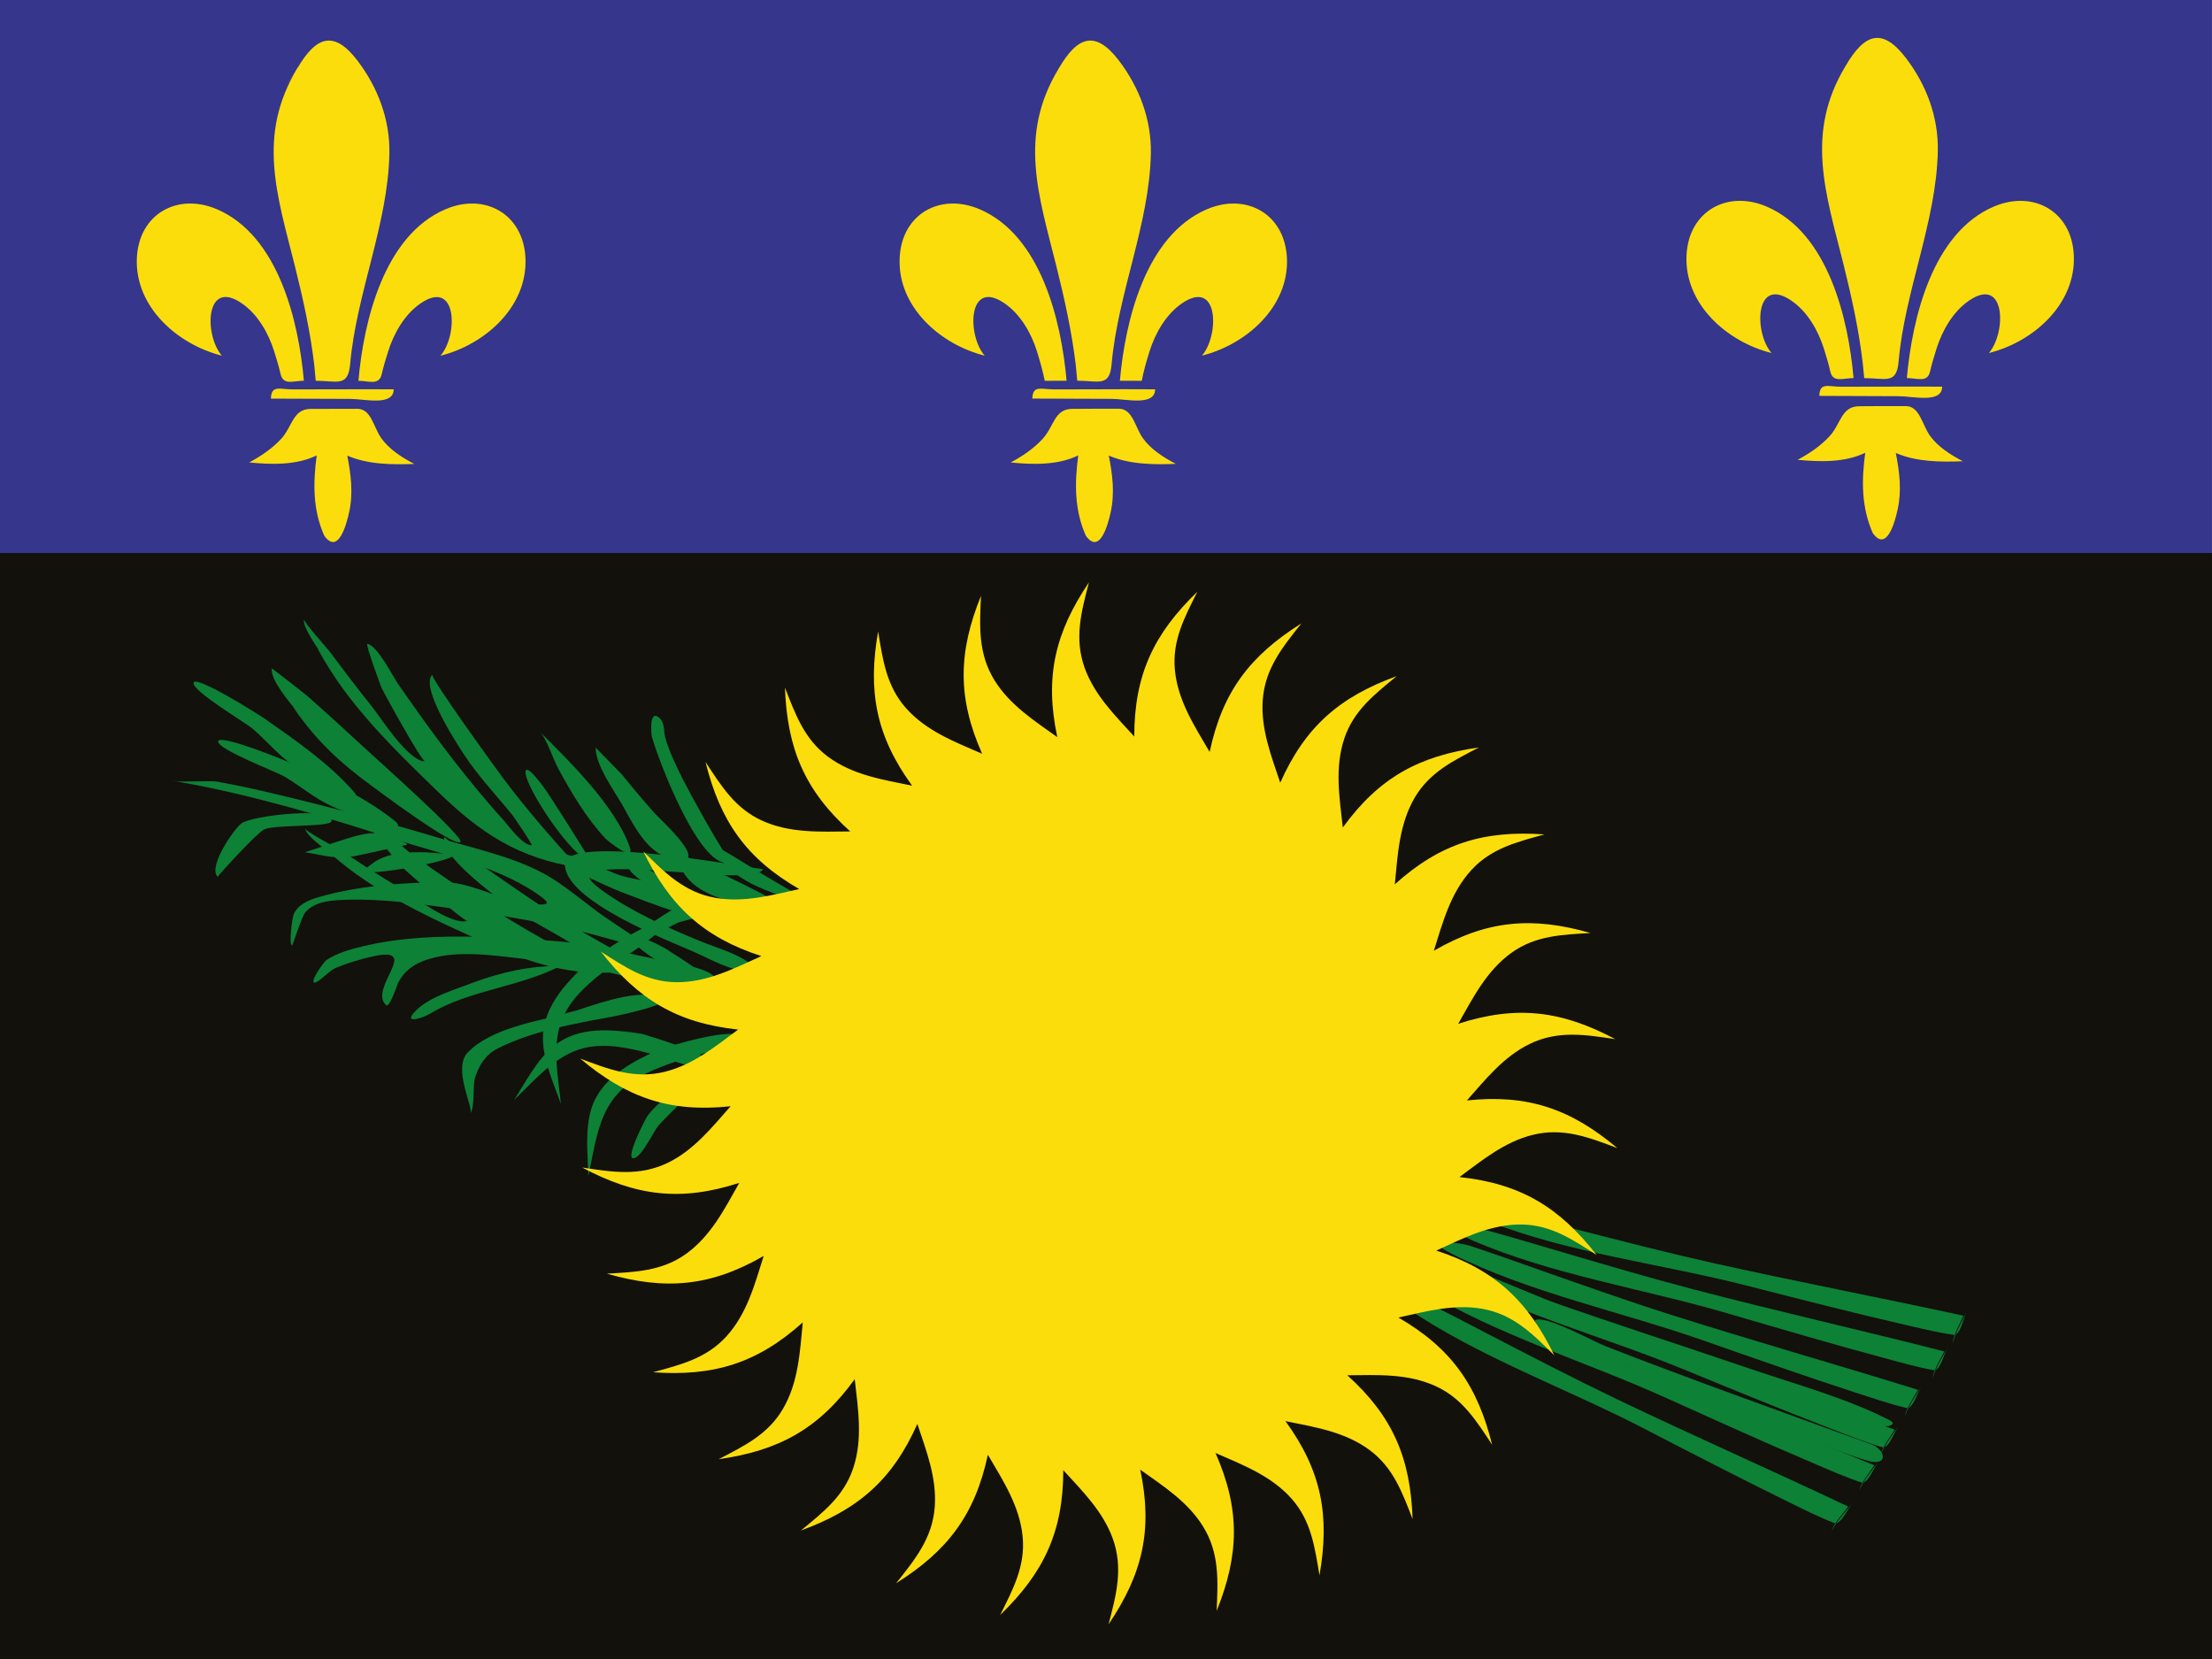 <svg xmlns="http://www.w3.org/2000/svg" width="64" height="48" viewBox="-31.5 24.5 64 48" enable-background="new -31.5 24.5 64 48"><desc/><desc/><path fill="#35368C" d="M-31.5 24.5v16h63.999v-16h-63.999z"/><desc/><path fill="#13110C" d="M-31.5 40.5v32h64v-32h-64z"/><desc/><path fill="#0D8136" d="M9.818 60.915c0 .502 2.815 1.31 3.174 1.438 2.979 1.08 5.947 2.273 8.986 3.174.344.102.711.226 1.072.238.146.004.323-.07.123-.174-1.248-.639-2.676-1.025-3.998-1.475-1.975-.672-3.959-1.312-5.928-2.004-.691-.242-1.385-.486-2.068-.754-.195-.075-1.361-.567-1.361-.443z"/><desc/><path fill="#0D8136" d="M12.93 62.829c.123.207.69.354.894.444.687.308 1.38.6 2.073.89 1.707.714 3.422 1.412 5.15 2.069.487.187.977.384 1.479.528.619.188.556-.323.076-.489-.513-.179-1.021-.365-1.531-.551-1.414-.513-2.829-1.023-4.237-1.552-.638-.237-1.272-.481-1.907-.729-.316-.123-1.744-.912-2.015-.74l.018.13z"/><desc/><path fill="#0D8136" d="M-11.793 49.605c.217.53.825.805 1.339.951.12.034 1.532.262 1.387.041-.114-.173-2.906-1.435-2.869-1.475-.056.062.138.469.143.483z"/><desc/><path fill="#FCDD0C" d="M-22.9 26.482c-1.177 1.941-.58 3.67-.067 5.72.236.942.446 1.897.56 2.864l.042.451c.614 0 .936.192.995-.476.181-2.054 1.096-4.056 1.136-6.099.019-.981-.33-1.907-.921-2.685-.675-.885-1.193-.724-1.745.225-.872 1.439.3-.517 0 0z"/><desc/><path fill="#FCDD0C" d="M-18.614 30.555c-1.775.762-2.365 3.236-2.515 4.963.306 0 .597.145.674-.195.05-.221.117-.437.184-.651.166-.526.47-1.069.934-1.39 1.072-.742 1.096.924.58 1.511 1.289-.323 2.525-1.417 2.46-2.829-.059-1.271-1.173-1.898-2.317-1.409z"/><desc/><path fill="#FCDD0C" d="M-27.54 31.962c-.065 1.412 1.172 2.505 2.46 2.829-.516-.587-.492-2.253.58-1.512.464.322.768.863.934 1.391.067.215.134.432.184.65.077.341.368.197.674.195-.15-1.726-.739-4.199-2.515-4.961-1.144-.488-2.258.139-2.317 1.408z"/><desc/><path fill="#FCDD0C" d="M-23.662 36.033l2.288.008c.427.001 1.257.219 1.266-.277-.592-.005-1.184 0-1.775 0l-1.151.002c-.361.002-.62-.139-.628.267.997.004.002-.099 0 0z"/><desc/><path fill="#FCDD0C" d="M-23.369 37.202c-.259.278-.587.499-.921.678.635.063 1.366.085 1.953-.204-.106.803-.116 1.574.22 2.326.41.566.646-.352.718-.677.123-.556.054-1.091-.053-1.642.596.258 1.3.264 1.939.24-.349-.182-.72-.416-.952-.74-.229-.322-.294-.854-.695-.855l-1.353.003c-.517.003-.522.509-.856.871z"/><desc/><path fill="#FCDD0C" d="M-.868 26.482c-1.178 1.941-.58 3.67-.068 5.72.236.943.446 1.898.562 2.864l.042.449c.614 0 .936.192.994-.474.18-2.054 1.095-4.056 1.136-6.098.018-.979-.33-1.908-.92-2.685-.678-.886-1.195-.726-1.746.224z"/><desc/><path fill="#FCDD0C" d="M3.418 30.555c-1.775.762-2.365 3.235-2.516 4.961l.632.002c.056-.288.136-.568.224-.848.166-.527.471-1.068.935-1.39 1.074-.742 1.092.924.582 1.51 1.288-.323 2.526-1.416 2.46-2.827-.061-1.269-1.173-1.897-2.317-1.408z"/><desc/><path fill="#FCDD0C" d="M-1.632 36.032l2.288.008c.424 0 1.26.22 1.266-.276-.592-.006-1.184-.002-1.775 0l-1.152.002c-.363.002-.615-.137-.627.266.998.004.005-.1 0 0z"/><desc/><path fill="#FCDD0C" d="M-1.337 37.202c-.258.28-.586.5-.92.679.634.063 1.366.084 1.954-.205-.106.805-.114 1.572.22 2.326.41.566.646-.352.718-.678.122-.557.054-1.09-.054-1.643.595.259 1.3.265 1.94.24-.349-.182-.72-.416-.952-.74-.23-.321-.296-.854-.696-.855-.45-.002-.902 0-1.354.004-.517.004-.522.512-.856.872z"/><desc/><path fill="#FCDD0C" d="M-3.154 30.555c1.778.764 2.36 3.233 2.514 4.961l-.632.002c-.058-.288-.138-.568-.224-.848-.166-.527-.47-1.068-.934-1.39-1.074-.742-1.094.924-.58 1.51-1.288-.321-2.526-1.418-2.46-2.827.058-1.271 1.172-1.897 2.316-1.408z"/><desc/><path fill="#FCDD0C" d="M21.9 26.406c-1.176 1.941-.58 3.672-.067 5.721.235.943.446 1.897.56 2.863l.045.45c.613 0 .936.192.994-.474.178-2.057 1.096-4.057 1.135-6.099.019-.979-.327-1.907-.92-2.685-.678-.887-1.192-.728-1.747.224z"/><desc/><path fill="#FCDD0C" d="M26.186 30.477c-1.778.762-2.36 3.236-2.515 4.962.306 0 .597.144.672-.194.05-.22.118-.436.185-.652.166-.527.47-1.067.934-1.39 1.074-.741 1.094.922.582 1.511 1.29-.32 2.523-1.418 2.458-2.828-.057-1.272-1.171-1.896-2.316-1.409z"/><desc/><path fill="#FCDD0C" d="M21.139 35.954l2.288.009c.425 0 1.261.219 1.267-.276-.592-.005-1.185 0-1.776 0l-1.151.002c-.363.001-.621-.138-.628.265.996.007.002-.098 0 0z"/><desc/><path fill="#FCDD0C" d="M21.432 37.125c-.259.279-.586.5-.921.678.636.063 1.366.084 1.956-.203-.109.805-.113 1.574.219 2.326.41.566.646-.354.717-.678.125-.556.055-1.09-.051-1.642.596.26 1.299.264 1.939.239-.348-.182-.721-.416-.952-.739-.229-.322-.296-.854-.696-.856-.449-.002-.901 0-1.352.004-.52.002-.525.51-.859.871z"/><desc/><path fill="#FCDD0C" d="M19.615 30.477c1.777.762 2.363 3.234 2.514 4.962-.306 0-.598.146-.674-.194-.048-.22-.116-.436-.182-.652-.166-.527-.471-1.067-.937-1.39-1.071-.741-1.092.925-.58 1.511-1.29-.322-2.526-1.416-2.46-2.828.061-1.272 1.173-1.898 2.319-1.409z"/><desc/><path fill="#0D8136" d="M-22.943 45.057c.581.863 1.335 1.555 2.175 2.164.194.141 2.413 1.812 2.591 1.637.108-.135-2.44-2.41-2.623-2.58-.603-.557-1.208-1.112-1.825-1.655-.072-.063-1.01-.793-1.011-.785-.048.337.523.974.693 1.219.639.95-.508-.728 0 0z"/><desc/><path fill="#0D8136" d="M-9.661 50.115c.188.088 1.426.65 1.606.386-.1.147-2.508-1.428-2.534-1.401-.341.357.769.945.928 1.015z"/><desc/><path fill="#0D8136" d="M-12.641 45.807c.132.526 1.445 4.074 2.32 3.619-.117.061-1.317-2.166-1.409-2.353-.196-.397-.403-.808-.523-1.237-.05-.182-.009-.408-.155-.55-.321-.313-.249.453-.233.521z"/><desc/><path fill="#0D8136" d="M-25.901 44.255c-.038.241 1.498 1.149 1.707 1.327.41.35.732.754 1.176 1.064.458.321.947.625 1.462.847.194.083.53.182.274-.107-.703-.796-1.646-1.452-2.51-2.058-.253-.18-2.068-1.312-2.109-1.073z"/><desc/><path fill="#0D8136" d="M-25.19 45.954c0 .235 1.68.875 1.911 1.01.464.272.853.616 1.343.845.506.235 1.042.45 1.587.578.206.049.553.086.251-.152-.831-.661-1.873-1.145-2.828-1.59-.282-.133-2.264-.936-2.264-.691z"/><desc/><path fill="#0D8136" d="M-15.351 46.732c.384.709.81 1.427 1.36 2.021.066.072.878.731.71.253-.411-1.175-1.729-2.468-2.6-3.333.207.211.38.787.53 1.059z"/><desc/><path fill="#0D8136" d="M-14.267 46.13c0 .524.543 1.25.788 1.687.388.694.809 1.578 1.722 1.56.643-.015-.667-1.194-.821-1.369-.32-.36-.631-.731-.933-1.106l-.756-.772z"/><desc/><path fill="#0D8136" d="M-16.295 46.844c0 .456 1.388 2.54 1.863 2.54.022 0-1.18-1.905-1.347-2.122-.029-.039-.516-.709-.516-.418z"/><desc/><path fill="#0D8136" d="M-17.819 52.932c-.518.203-1.217.392-1.631.791-.433.42.14.258.404.1 1.13-.682 2.575-.76 3.764-1.377-.892-.001-1.694.175-2.537.486z"/><desc/><path fill="#0D8136" d="M-21.954 49.18c1.281 1.164 3.055 1.949 4.618 2.65 1.584.712 2.861 1.016 4.575.675-.984-.521-1.954-1.055-2.89-1.661-.224-.146-3.028-2.042-2.981-2.136-.241.481 1.553 1.797 1.863 2.013.549.379 1.141.674 1.71 1.019.048.028.858.61.814.626-.256.093-.834-.311-1.039-.42-.679-.355-1.338-.752-1.987-1.158-.754-.475-1.483-.979-2.21-1.491-.188-.132-.951-.847-1.221-.778-.064.018.788 1.022.819 1.053.186.182 1.816 1.602 1.907 1.568-.445.162-1.594-.73-1.932-.934-.596-.355-1.175-.734-1.756-1.114-.1-.065-.997-.536-1.004-.618.019.212.579.585.714.706z"/><desc/><path fill="#0D8136" d="M-21.792 48.869l-.883.288c.397.065.825.182 1.229.151.144-.011 1.729-.377 1.724-.363.026-.086-.667-.307-.769-.323-.428-.071-.901.125-1.301.247z"/><desc/><path fill="#0D8136" d="M-20.705 49.469c-.01.008-.261.172-.232.232.074.154 2.42-.25 2.607-.469.009-.01-.804-.072-.831-.072-.482-.015-1.138.004-1.544.309z"/><desc/><path fill="#0D8136" d="M-26.187 47.146c2.06.375 4.087.981 6.076 1.625 1.362.44 3.167.824 4.326 1.719.463.357-.756.08-.85.059-.67-.154-1.357-.529-2.042-.525-1.171.01-2.491.104-3.62.438-.272.08-.572.204-.701.478-.049.104-.155.914-.045.914.003 0 .284-.85.372-.953.289-.34.81-.356 1.219-.368 1.057-.031 2.124.124 3.167.27 1.114.155 2.228.335 3.325.581.587.133 1.163.307 1.744.463.136.036.641.254.786.168-.075.045-1.275-.787-1.376-.853-.615-.394-1.173-.92-1.791-1.29-.923-.553-2.115-.803-3.135-1.107-1.554-.466-3.122-.893-4.701-1.268-.588-.141-1.178-.273-1.774-.38-.239-.042-1.19.032-1.316-.039l.336.068c3.641.665-.485-.087 0 0z"/><desc/><path fill="#0D8136" d="M-24.513 48.323c-.223.167-.978 1.257-.689 1.546-.011-.012 1.119-1.26 1.344-1.37.293-.146 1.903-.062 1.949-.237.115-.437-2.308-.17-2.604.061z"/><desc/><path fill="#0D8136" d="M-13.268 49.688c.149.262 1.786 1.281 2.03 1.037.121-.121-.961-.748-1.061-.828-.094-.079-1.252-.684-.969-.209z"/><desc/><path fill="#0D8136" d="M-13.135 51.785c.148.26 1.788 1.281 2.029 1.037.12-.115-.963-.749-1.061-.828-.093-.076-1.251-.683-.968-.209z"/><desc/><path fill="#0D8136" d="M-15.601 49.154c.172-.164 1.793.603 2.053.676.518.146 1.035.188 1.54.381.521.201 1.047.438 1.518.741.177.114.447.338.065.288-1.052-.141-2.123-.555-3.108-.934-.29-.111-2.244-.979-2.068-1.152z"/><desc/><path fill="#0D8136" d="M-11.947 50.77c-.069.026-1.236.707-.994.83.207.104.897-.354 1.106-.423.117-.038 1.26-.311 1.28-.265-.207-.454-1.074-.276-1.392-.142z"/><desc/><path fill="#0D8136" d="M-14.488 52.355c-.674.604-1.367 1.355-1.299 2.326.042.602.319 1.196.515 1.76-.077-.811-.284-1.733.06-2.506.267-.602.807-1.043 1.318-1.43.147-.111 1.603-1.018 1.542-1.219-.118-.363-1.981.923-2.136 1.069-1.257 1.127.64-.603 0 0z"/><desc/><path fill="#0D8136" d="M-22.271 43.326c.805 1.533 2.204 2.879 3.432 4.072 1.245 1.211 2.341 1.936 4.069 2.199-.749-.824-1.477-1.658-2.149-2.549-.161-.213-2.149-2.953-2.071-3.029-.39.373.844 2.221 1.063 2.529.386.543.841 1.024 1.258 1.543.036.044.597.866.553.866-.273 0-.678-.577-.834-.749-.516-.566-1.001-1.165-1.472-1.77-.546-.703-1.059-1.428-1.567-2.158-.131-.188-.604-1.121-.882-1.149-.065-.006.391 1.229.41 1.269.112.234 1.16 2.127 1.256 2.127-.489 0-1.292-1.286-1.548-1.603-.419-.518-.818-1.05-1.217-1.583-.072-.096-.753-.845-.733-.925-.054.207.345.751.432.91.683 1.302-.398-.728 0 0z"/><desc/><path fill="#0D8136" d="M-15.155 49.51c0 1.067 3.035 2.219 3.796 2.559.439.195 1.051.551 1.552.523.19-.01.114-.146.009-.221-.438-.309-.999-.457-1.488-.659-.946-.392-1.917-.827-2.756-1.422-.263-.187-.709-.535-.156-.603.859-.104 1.758.022 2.617.062.257.011 2.006.223 2.159-.105-.022.045-5.733-1.083-5.733-.134z"/><desc/><path fill="#0D8136" d="M-20.98 51.874c-.372.086-.76.196-1.083.408-.055.034-.533.692-.314.644.127-.029.412-.343.568-.41.363-.154.749-.271 1.135-.353 1.362-.285-.161.922.335 1.411.101.133.324-.569.359-.641.146-.287.389-.492.686-.613.986-.397 2.221-.143 3.24-.047 1.026.098 1.879.272 2.863.535.639.17 1.603.291 2.241.06.397-.146-.455-.386-.516-.4l-1.552-.321c-.84-.199-1.637-.364-2.501-.426-1.753-.121-3.737-.259-5.461.153z"/><desc/><path fill="#0D8136" d="M-12.923 54.424c-.849-.15-1.833-.244-2.549.336-.495.402-.811 1.032-1.152 1.561.591-.561 1.19-1.291 2.01-1.495.638-.158 1.318-.005 1.938.161.167.043 1.805.629 1.908.466.214-.319-1.944-.997-2.155-1.029-1.663-.297.868.133 0 0z"/><desc/><path fill="#0D8136" d="M-15.076 53.809c-.888.242-2.221.439-2.894 1.146-.449.471.199 1.634.072 1.762.142-.143.071-.817.143-1.039.126-.388.312-.67.674-.852 1.001-.501 2.191-.706 3.281-.908.1-.019 2.195-.438 1.327-.606-.805-.158-1.85.284-2.603.497-3.067.837 1.963-.553 0 0z"/><desc/><path fill="#0D8136" d="M-12.471 54.889c-.789.35-1.655.822-1.924 1.704-.186.611-.096 1.31-.083 1.938.184-.829.274-1.812.902-2.441.443-.443 1.06-.681 1.641-.881.17-.059 1.825-.475 1.825-.675.001-.384-2.167.262-2.361.355z"/><desc/><path fill="#0D8136" d="M-12.764 56.783c-.047.062-.669 1.255-.404 1.229.23-.021.574-.773.715-.943.079-.096.904-.933.947-.903-.419-.277-1.056.333-1.258.617z"/><desc/><path fill="#0D8136" d="M11.089 60.383c2.306 1 4.974 1.408 7.382 2.113 1.508.441 3.016.885 4.534 1.293.476.128.954.266 1.44.354.188.034.297-.463.395-.632-.078.136-.447.763-.413.894-.045-.166.267-.663.324-.805-2.405-.613-4.828-1.162-7.231-1.789-1.33-.348-2.649-.738-3.97-1.127-.646-.189-1.29-.384-1.938-.561-.406-.109-1.441-.139-.523.26z"/><desc/><path fill="#0D8136" d="M11.545 59.832c2.341.923 5.027 1.236 7.462 1.857 1.571.401 3.144.806 4.726 1.168.426.098.854.201 1.287.264.194.027.281-.469.375-.645-.07.133-.422.784-.381.905-.054-.157.241-.676.295-.813-2.427-.528-4.865-.993-7.287-1.534-1.345-.302-2.676-.646-4.008-.988-.652-.167-1.303-.338-1.957-.491-.411-.097-1.444-.089-.512.277z"/><desc/><path fill="#0D8136" d="M10.516 60.783c2.246 1.121 4.892 1.669 7.258 2.498 1.483.52 2.968 1.041 4.461 1.527.47.152.94.314 1.422.428.187.046.318-.446.427-.609-.084.128-.485.741-.457.87-.036-.168.299-.647.365-.785-2.371-.737-4.763-1.415-7.13-2.166-1.312-.417-2.607-.877-3.905-1.334-.634-.224-1.269-.45-1.906-.66-.401-.131-1.433-.214-.535.231z"/><desc/><path fill="#0D8136" d="M10.068 61.236c2.188 1.236 4.798 1.921 7.119 2.873 1.453.598 2.908 1.195 4.375 1.761.459.177.922.362 1.396.502.185.054.343-.429.458-.587-.091.124-.523.714-.502.845-.028-.169.332-.632.404-.765-2.327-.864-4.68-1.662-7.004-2.537-1.287-.484-2.56-1.014-3.83-1.537-.623-.256-1.243-.516-1.87-.759-.389-.152-1.417-.291-.546.204z"/><desc/><path fill="#0D8136" d="M9.648 61.807c2.144 1.312 4.729 2.088 7.016 3.121 1.432.646 2.863 1.295 4.311 1.911.453.193.908.396 1.377.552.183.061.357-.418.479-.572-.095.119-.55.699-.532.826-.023-.168.355-.621.432-.75-2.297-.94-4.619-1.824-6.91-2.778-1.271-.529-2.522-1.103-3.775-1.671-.611-.277-1.225-.56-1.841-.823-.389-.167-1.411-.34-.557.184z"/><desc/><path fill="#0D8136" d="M9.175 62.325c2.073 1.422 4.612 2.331 6.843 3.483 1.396.723 2.793 1.444 4.205 2.137.441.217.887.441 1.346.621.179.07.38-.396.508-.545-.102.117-.584.666-.574.797-.013-.172.387-.602.471-.729-2.244-1.061-4.517-2.062-6.756-3.137-1.24-.596-2.462-1.23-3.685-1.865-.597-.311-1.192-.622-1.796-.919-.378-.186-1.387-.409-.562.157z"/><desc/><path fill="#FCDD0C" d="M1.49 67.021c.668.477 1.367.922 1.812 1.634.487.779.437 1.583.399 2.454.655-1.627.687-2.939-.033-4.57.795.348 1.617.66 2.208 1.33.565.643.665 1.404.801 2.211.303-1.728.063-3.021-.985-4.463.852.174 1.721.307 2.438.84.688.512.944 1.234 1.241 1.996-.059-1.752-.565-2.97-1.889-4.162.869-.007 1.746-.058 2.56.316.776.356 1.179 1.012 1.63 1.693-.423-1.701-1.171-2.789-2.713-3.68.799-.175 1.6-.398 2.425-.253.904.159 1.467.735 2.087 1.347-.764-1.572-1.725-2.484-3.416-3.031.791-.361 1.572-.765 2.467-.754.855.008 1.489.443 2.176.883-1.08-1.382-2.201-2.068-3.972-2.256.659-.486 1.3-1.016 2.114-1.219.891-.223 1.639.074 2.455.381-1.342-1.127-2.58-1.566-4.353-1.379.544-.614 1.06-1.264 1.813-1.633.825-.402 1.619-.268 2.48-.141-1.549-.822-2.849-.992-4.545-.443.429-.756.824-1.543 1.551-2.062.698-.495 1.465-.517 2.279-.565-1.685-.482-2.991-.378-4.535.513.262-.83.484-1.681 1.09-2.339.578-.629 1.326-.81 2.113-1.027-1.749-.123-3.009.252-4.332 1.445.085-.867.127-1.744.58-2.516.436-.737 1.128-1.067 1.854-1.445-1.737.245-2.892.875-3.938 2.316-.098-.865-.24-1.732.045-2.58.273-.812.883-1.279 1.514-1.799-1.648.599-2.646 1.457-3.37 3.084-.26-.779-.565-1.552-.506-2.389.063-.916.577-1.538 1.118-2.221-1.485.933-2.283 1.976-2.654 3.719-.439-.75-.924-1.486-1.006-2.377-.081-.852.285-1.527.65-2.258-1.262 1.218-1.825 2.407-1.825 4.189-.552-.605-1.144-1.188-1.432-1.977-.314-.863-.098-1.64.121-2.484-.98 1.454-1.288 2.735-.916 4.479-.667-.477-1.366-.924-1.811-1.635-.487-.779-.437-1.582-.397-2.454-.657 1.624-.691 2.942.034 4.57-.797-.347-1.619-.657-2.211-1.329-.565-.643-.666-1.404-.799-2.211-.305 1.727-.063 3.021.983 4.463-.851-.174-1.72-.307-2.438-.841-.686-.511-.942-1.234-1.241-1.997.063 1.752.565 2.97 1.889 4.162-.869.007-1.746.057-2.559-.316-.778-.356-1.179-1.01-1.628-1.693.422 1.701 1.167 2.786 2.711 3.676-.8.178-1.599.399-2.425.254-.904-.158-1.468-.734-2.088-1.346.764 1.573 1.725 2.483 3.417 3.032-.791.359-1.573.765-2.466.755-.856-.008-1.489-.445-2.177-.885 1.077 1.383 2.201 2.066 3.972 2.256-.66.487-1.299 1.016-2.114 1.219-.891.223-1.64-.074-2.456-.38 1.34 1.126 2.582 1.569 4.352 1.379-.543.614-1.058 1.265-1.812 1.634-.825.402-1.62.27-2.481.139 1.546.825 2.849.994 4.544.444-.429.757-.822 1.543-1.551 2.062-.697.495-1.464.517-2.28.565 1.684.484 2.994.379 4.537-.513-.262.829-.484 1.681-1.089 2.339-.579.63-1.324.811-2.113 1.027 1.748.123 3.007-.254 4.333-1.443-.084.865-.126 1.744-.581 2.514-.435.737-1.128 1.067-1.853 1.444 1.735-.245 2.891-.872 3.937-2.315.097.864.239 1.732-.046 2.58-.272.812-.88 1.279-1.512 1.799 1.647-.602 2.646-1.455 3.37-3.085.259.778.562 1.552.504 2.389-.063.917-.576 1.539-1.12 2.222 1.485-.932 2.284-1.976 2.656-3.719.44.75.922 1.486 1.007 2.375.081.854-.287 1.529-.651 2.262 1.26-1.22 1.826-2.408 1.826-4.191.552.605 1.144 1.188 1.43 1.975.313.864.1 1.642-.12 2.486.981-1.45 1.287-2.733.916-4.476z"/></svg>